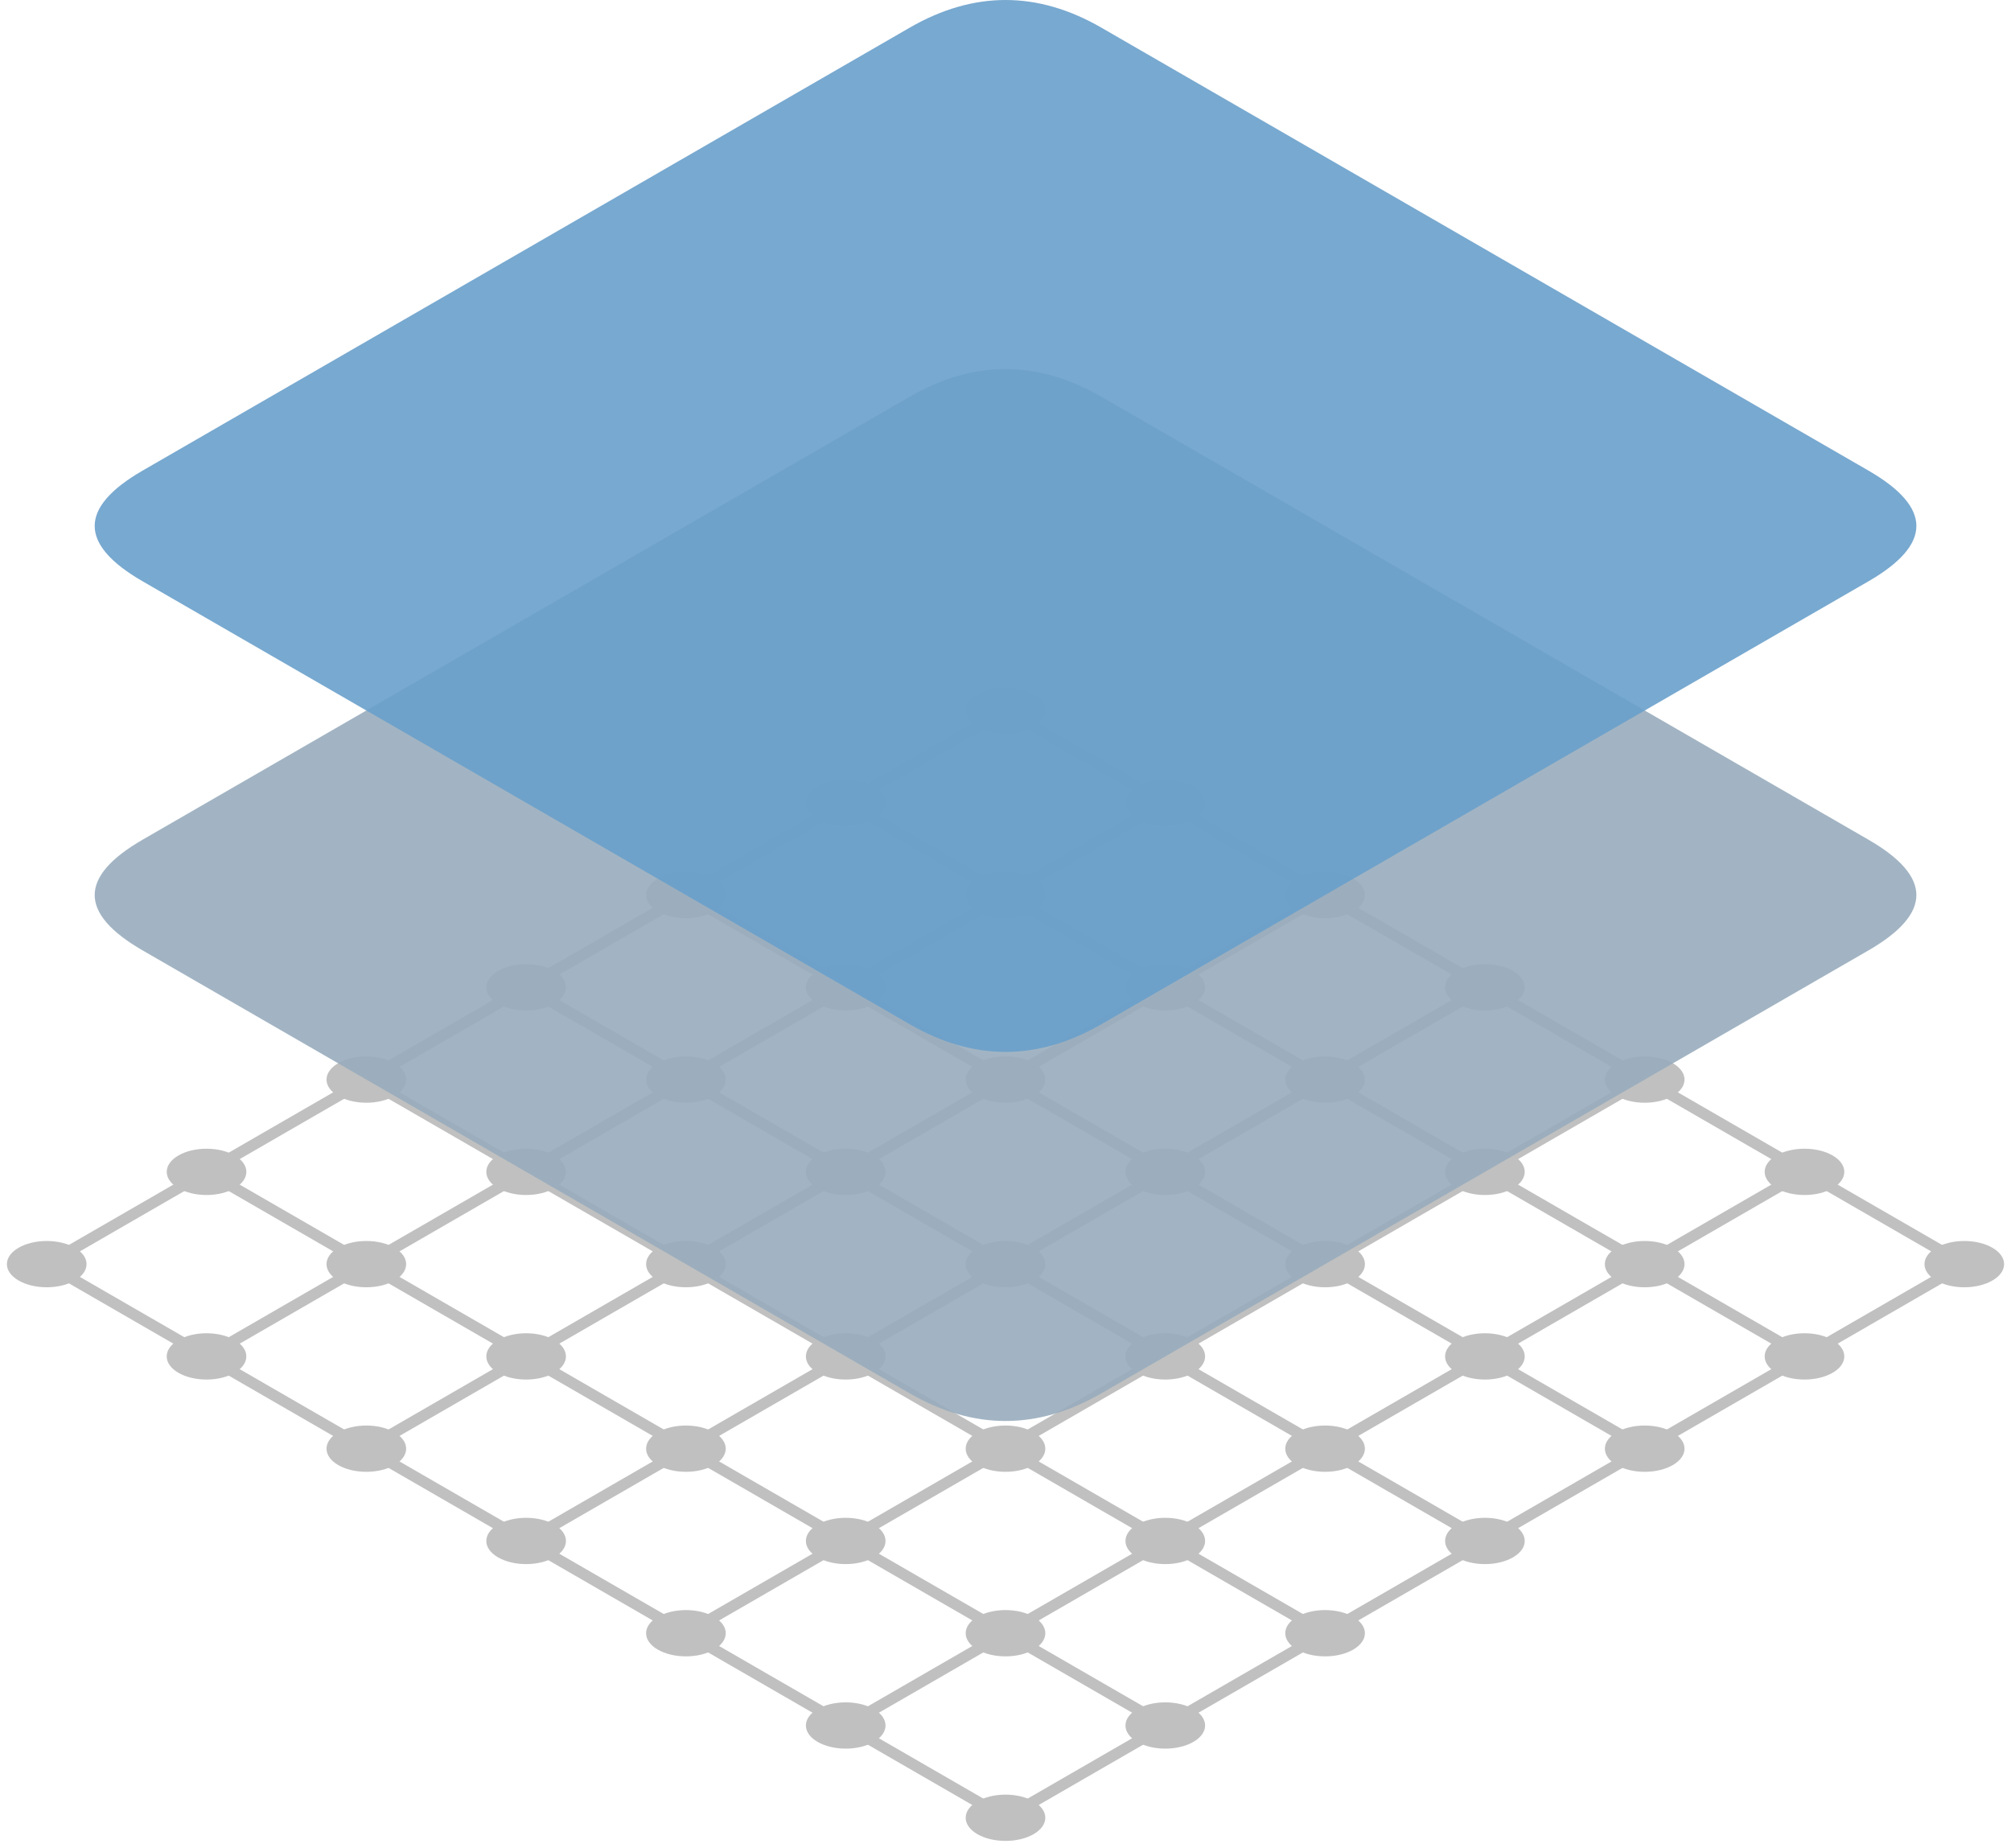 <?xml version="1.0" encoding="UTF-8" standalone="no"?>
<!-- Created with Inkscape (http://www.inkscape.org/) -->

<svg
   width="54.494mm"
   height="50.064mm"
   viewBox="0 0 54.494 50.064"
   version="1.1"
   id="svg5634"
   inkscape:version="1.1.2 (0a00cf5339, 2022-02-04)"
   sodipodi:docname="slurm-web_notext.svg"
   xmlns:inkscape="http://www.inkscape.org/namespaces/inkscape"
   xmlns:sodipodi="http://sodipodi.sourceforge.net/DTD/sodipodi-0.dtd"
   xmlns="http://www.w3.org/2000/svg"
   xmlns:svg="http://www.w3.org/2000/svg">
  <sodipodi:namedview
     id="namedview5636"
     pagecolor="#ffffff"
     bordercolor="#666666"
     borderopacity="1.0"
     inkscape:pageshadow="2"
     inkscape:pageopacity="0.0"
     inkscape:pagecheckerboard="0"
     inkscape:document-units="mm"
     showgrid="false"
     fit-margin-top="0"
     fit-margin-left="0"
     fit-margin-right="0"
     fit-margin-bottom="0"
     inkscape:zoom="0.77771465"
     inkscape:cx="79.077847"
     inkscape:cy="340.09903"
     inkscape:window-width="3840"
     inkscape:window-height="2096"
     inkscape:window-x="0"
     inkscape:window-y="0"
     inkscape:window-maximized="1"
     inkscape:current-layer="layer1" />
  <defs
     id="defs5631" />
  <g
     inkscape:label="Calque 1"
     inkscape:groupmode="layer"
     id="layer1"
     transform="translate(-84,-58.658)">
    <g
       id="g2679"
       transform="translate(128.568,89.825)">
      <g
         id="g1058"
         transform="translate(-1701.74,-164.417)"
         style="fill:none;fill-opacity:1;stroke:#c0c0c0;stroke-width:0.3;stroke-miterlimit:4;stroke-dasharray:none;stroke-opacity:1">
        <path
           style="fill:none;fill-opacity:1;stroke:#c0c0c0;stroke-width:0.3;stroke-linecap:butt;stroke-linejoin:miter;stroke-miterlimit:4;stroke-dasharray:none;stroke-opacity:1"
           d="m 1680.089,180 25.981,-15"
           id="path1036"
           sodipodi:nodetypes="cc" />
        <path
           style="fill:none;fill-opacity:1;stroke:#c0c0c0;stroke-width:0.3;stroke-linecap:butt;stroke-linejoin:miter;stroke-miterlimit:4;stroke-dasharray:none;stroke-opacity:1"
           d="m 1675.759,177.5 25.981,-15"
           id="path1038"
           sodipodi:nodetypes="cc" />
        <path
           style="fill:none;fill-opacity:1;stroke:#c0c0c0;stroke-width:0.3;stroke-linecap:butt;stroke-linejoin:miter;stroke-miterlimit:4;stroke-dasharray:none;stroke-opacity:1"
           d="m 1671.429,175 25.981,-15"
           id="path1040"
           sodipodi:nodetypes="cc" />
        <path
           style="fill:none;fill-opacity:1;stroke:#c0c0c0;stroke-width:0.3;stroke-linecap:butt;stroke-linejoin:miter;stroke-miterlimit:4;stroke-dasharray:none;stroke-opacity:1"
           d="m 1667.099,172.5 25.981,-15"
           id="path1042"
           sodipodi:nodetypes="cc" />
        <path
           style="fill:none;fill-opacity:1;stroke:#c0c0c0;stroke-width:0.3;stroke-linecap:butt;stroke-linejoin:miter;stroke-miterlimit:4;stroke-dasharray:none;stroke-opacity:1"
           d="m 1662.769,170 25.981,-15"
           id="path1044"
           sodipodi:nodetypes="cc" />
        <path
           style="fill:none;fill-opacity:1;stroke:#c0c0c0;stroke-width:0.3;stroke-linecap:butt;stroke-linejoin:miter;stroke-miterlimit:4;stroke-dasharray:none;stroke-opacity:1"
           d="m 1688.75,180 -25.981,-15"
           id="path1046"
           sodipodi:nodetypes="cc" />
        <path
           style="fill:none;fill-opacity:1;stroke:#c0c0c0;stroke-width:0.3;stroke-linecap:butt;stroke-linejoin:miter;stroke-miterlimit:4;stroke-dasharray:none;stroke-opacity:1"
           d="m 1693.08,177.5 -25.981,-15"
           id="path1048"
           sodipodi:nodetypes="cc" />
        <path
           style="fill:none;fill-opacity:1;stroke:#c0c0c0;stroke-width:0.3;stroke-linecap:butt;stroke-linejoin:miter;stroke-miterlimit:4;stroke-dasharray:none;stroke-opacity:1"
           d="M 1697.41,175 1671.429,160"
           id="path1050"
           sodipodi:nodetypes="cc" />
        <path
           style="fill:none;fill-opacity:1;stroke:#c0c0c0;stroke-width:0.3;stroke-linecap:butt;stroke-linejoin:miter;stroke-miterlimit:4;stroke-dasharray:none;stroke-opacity:1"
           d="m 1701.74,172.5 -25.981,-15"
           id="path1052"
           sodipodi:nodetypes="cc" />
        <path
           style="fill:none;fill-opacity:1;stroke:#c0c0c0;stroke-width:0.3;stroke-linecap:butt;stroke-linejoin:miter;stroke-miterlimit:4;stroke-dasharray:none;stroke-opacity:1"
           d="m 1706.07,170 -25.981,-15"
           id="path1054"
           sodipodi:nodetypes="cc" />
        <path
           style="fill:none;fill-opacity:1;stroke:#c0c0c0;stroke-width:0.3;stroke-linecap:butt;stroke-linejoin:miter;stroke-miterlimit:4;stroke-dasharray:none;stroke-opacity:1"
           d="m 1684.419,152.5 -25.981,15 25.981,15 25.981,-15 z"
           id="path1056" />
      </g>
      <g
         id="g1158"
         transform="translate(-1762.362,-164.417)"
         style="fill:#c0c0c0;fill-opacity:1;stroke:#747474;stroke-opacity:0">
        <ellipse
           style="fill:#c0c0c0;fill-opacity:1;stroke:#747474;stroke-width:0.375;stroke-linecap:round;stroke-linejoin:round;stroke-miterlimit:4;stroke-dasharray:none;stroke-opacity:0"
           id="ellipse1060"
           cx="1745.041"
           cy="182.5"
           rx="1.079"
           ry="0.627" />
        <ellipse
           style="fill:#c0c0c0;fill-opacity:1;stroke:#747474;stroke-width:0.375;stroke-linecap:round;stroke-linejoin:round;stroke-miterlimit:4;stroke-dasharray:none;stroke-opacity:0"
           id="ellipse1062"
           cx="1749.371"
           cy="180"
           rx="1.079"
           ry="0.627" />
        <ellipse
           style="fill:#c0c0c0;fill-opacity:1;stroke:#747474;stroke-width:0.375;stroke-linecap:round;stroke-linejoin:round;stroke-miterlimit:4;stroke-dasharray:none;stroke-opacity:0"
           id="ellipse1064"
           cx="1753.701"
           cy="177.5"
           rx="1.079"
           ry="0.627" />
        <ellipse
           style="fill:#c0c0c0;fill-opacity:1;stroke:#747474;stroke-width:0.375;stroke-linecap:round;stroke-linejoin:round;stroke-miterlimit:4;stroke-dasharray:none;stroke-opacity:0"
           id="ellipse1066"
           cx="1758.032"
           cy="175"
           rx="1.079"
           ry="0.627" />
        <ellipse
           style="fill:#c0c0c0;fill-opacity:1;stroke:#747474;stroke-width:0.375;stroke-linecap:round;stroke-linejoin:round;stroke-miterlimit:4;stroke-dasharray:none;stroke-opacity:0"
           id="ellipse1068"
           cx="1762.362"
           cy="172.5"
           rx="1.079"
           ry="0.627" />
        <ellipse
           style="fill:#c0c0c0;fill-opacity:1;stroke:#747474;stroke-width:0.375;stroke-linecap:round;stroke-linejoin:round;stroke-miterlimit:4;stroke-dasharray:none;stroke-opacity:0"
           id="ellipse1070"
           cx="1766.692"
           cy="170"
           rx="1.079"
           ry="0.627" />
        <ellipse
           style="fill:#c0c0c0;fill-opacity:1;stroke:#747474;stroke-width:0.375;stroke-linecap:round;stroke-linejoin:round;stroke-miterlimit:4;stroke-dasharray:none;stroke-opacity:0"
           id="ellipse1072"
           cx="1740.711"
           cy="180"
           rx="1.079"
           ry="0.627" />
        <ellipse
           style="fill:#c0c0c0;fill-opacity:1;stroke:#747474;stroke-width:0.375;stroke-linecap:round;stroke-linejoin:round;stroke-miterlimit:4;stroke-dasharray:none;stroke-opacity:0"
           id="ellipse1074"
           cx="1745.041"
           cy="177.5"
           rx="1.079"
           ry="0.627" />
        <ellipse
           style="fill:#c0c0c0;fill-opacity:1;stroke:#747474;stroke-width:0.375;stroke-linecap:round;stroke-linejoin:round;stroke-miterlimit:4;stroke-dasharray:none;stroke-opacity:0"
           id="ellipse1076"
           cx="1749.371"
           cy="175"
           rx="1.079"
           ry="0.627" />
        <ellipse
           style="fill:#c0c0c0;fill-opacity:1;stroke:#747474;stroke-width:0.375;stroke-linecap:round;stroke-linejoin:round;stroke-miterlimit:4;stroke-dasharray:none;stroke-opacity:0"
           id="ellipse1078"
           cx="1753.701"
           cy="172.5"
           rx="1.079"
           ry="0.627" />
        <ellipse
           style="fill:#c0c0c0;fill-opacity:1;stroke:#747474;stroke-width:0.375;stroke-linecap:round;stroke-linejoin:round;stroke-miterlimit:4;stroke-dasharray:none;stroke-opacity:0"
           id="ellipse1080"
           cx="1758.032"
           cy="170"
           rx="1.079"
           ry="0.627" />
        <ellipse
           style="fill:#c0c0c0;fill-opacity:1;stroke:#747474;stroke-width:0.375;stroke-linecap:round;stroke-linejoin:round;stroke-miterlimit:4;stroke-dasharray:none;stroke-opacity:0"
           id="ellipse1082"
           cx="1762.362"
           cy="167.5"
           rx="1.079"
           ry="0.627" />
        <ellipse
           style="fill:#c0c0c0;fill-opacity:1;stroke:#747474;stroke-width:0.375;stroke-linecap:round;stroke-linejoin:round;stroke-miterlimit:4;stroke-dasharray:none;stroke-opacity:0"
           id="ellipse1084"
           cx="1736.381"
           cy="177.5"
           rx="1.079"
           ry="0.627" />
        <ellipse
           style="fill:#c0c0c0;fill-opacity:1;stroke:#747474;stroke-width:0.375;stroke-linecap:round;stroke-linejoin:round;stroke-miterlimit:4;stroke-dasharray:none;stroke-opacity:0"
           id="ellipse1086"
           cx="1740.711"
           cy="175"
           rx="1.079"
           ry="0.627" />
        <ellipse
           style="fill:#c0c0c0;fill-opacity:1;stroke:#747474;stroke-width:0.375;stroke-linecap:round;stroke-linejoin:round;stroke-miterlimit:4;stroke-dasharray:none;stroke-opacity:0"
           id="ellipse1088"
           cx="1745.041"
           cy="172.5"
           rx="1.079"
           ry="0.627" />
        <ellipse
           style="fill:#c0c0c0;fill-opacity:1;stroke:#747474;stroke-width:0.375;stroke-linecap:round;stroke-linejoin:round;stroke-miterlimit:4;stroke-dasharray:none;stroke-opacity:0"
           id="ellipse1090"
           cx="1749.371"
           cy="170"
           rx="1.079"
           ry="0.627" />
        <ellipse
           style="fill:#c0c0c0;fill-opacity:1;stroke:#747474;stroke-width:0.375;stroke-linecap:round;stroke-linejoin:round;stroke-miterlimit:4;stroke-dasharray:none;stroke-opacity:0"
           id="ellipse1092"
           cx="1753.702"
           cy="167.5"
           rx="1.079"
           ry="0.627" />
        <ellipse
           style="fill:#c0c0c0;fill-opacity:1;stroke:#747474;stroke-width:0.375;stroke-linecap:round;stroke-linejoin:round;stroke-miterlimit:4;stroke-dasharray:none;stroke-opacity:0"
           id="ellipse1094"
           cx="1758.032"
           cy="165"
           rx="1.079"
           ry="0.627" />
        <ellipse
           style="fill:#c0c0c0;fill-opacity:1;stroke:#747474;stroke-width:0.375;stroke-linecap:round;stroke-linejoin:round;stroke-miterlimit:4;stroke-dasharray:none;stroke-opacity:0"
           id="ellipse1096"
           cx="1732.051"
           cy="175"
           rx="1.079"
           ry="0.627" />
        <ellipse
           style="fill:#c0c0c0;fill-opacity:1;stroke:#747474;stroke-width:0.375;stroke-linecap:round;stroke-linejoin:round;stroke-miterlimit:4;stroke-dasharray:none;stroke-opacity:0"
           id="ellipse1098"
           cx="1736.381"
           cy="172.5"
           rx="1.079"
           ry="0.627" />
        <ellipse
           style="fill:#c0c0c0;fill-opacity:1;stroke:#747474;stroke-width:0.375;stroke-linecap:round;stroke-linejoin:round;stroke-miterlimit:4;stroke-dasharray:none;stroke-opacity:0"
           id="ellipse1100"
           cx="1740.711"
           cy="170"
           rx="1.079"
           ry="0.627" />
        <ellipse
           style="fill:#c0c0c0;fill-opacity:1;stroke:#747474;stroke-width:0.375;stroke-linecap:round;stroke-linejoin:round;stroke-miterlimit:4;stroke-dasharray:none;stroke-opacity:0"
           id="ellipse1102"
           cx="1745.041"
           cy="167.5"
           rx="1.079"
           ry="0.627" />
        <ellipse
           style="fill:#c0c0c0;fill-opacity:1;stroke:#747474;stroke-width:0.375;stroke-linecap:round;stroke-linejoin:round;stroke-miterlimit:4;stroke-dasharray:none;stroke-opacity:0"
           id="ellipse1104"
           cx="1749.371"
           cy="165"
           rx="1.079"
           ry="0.627" />
        <ellipse
           style="fill:#c0c0c0;fill-opacity:1;stroke:#747474;stroke-width:0.375;stroke-linecap:round;stroke-linejoin:round;stroke-miterlimit:4;stroke-dasharray:none;stroke-opacity:0"
           id="ellipse1106"
           cx="1753.701"
           cy="162.5"
           rx="1.079"
           ry="0.627" />
        <ellipse
           style="fill:#c0c0c0;fill-opacity:1;stroke:#747474;stroke-width:0.375;stroke-linecap:round;stroke-linejoin:round;stroke-miterlimit:4;stroke-dasharray:none;stroke-opacity:0"
           id="ellipse1108"
           cx="1727.721"
           cy="172.5"
           rx="1.079"
           ry="0.627" />
        <ellipse
           style="fill:#c0c0c0;fill-opacity:1;stroke:#747474;stroke-width:0.375;stroke-linecap:round;stroke-linejoin:round;stroke-miterlimit:4;stroke-dasharray:none;stroke-opacity:0"
           id="ellipse1110"
           cx="1732.051"
           cy="170"
           rx="1.079"
           ry="0.627" />
        <ellipse
           style="fill:#c0c0c0;fill-opacity:1;stroke:#747474;stroke-width:0.375;stroke-linecap:round;stroke-linejoin:round;stroke-miterlimit:4;stroke-dasharray:none;stroke-opacity:0"
           id="ellipse1112"
           cx="1736.381"
           cy="167.5"
           rx="1.079"
           ry="0.627" />
        <ellipse
           style="fill:#c0c0c0;fill-opacity:1;stroke:#747474;stroke-width:0.375;stroke-linecap:round;stroke-linejoin:round;stroke-miterlimit:4;stroke-dasharray:none;stroke-opacity:0"
           id="ellipse1114"
           cx="1740.711"
           cy="165"
           rx="1.079"
           ry="0.627" />
        <ellipse
           style="fill:#c0c0c0;fill-opacity:1;stroke:#747474;stroke-width:0.375;stroke-linecap:round;stroke-linejoin:round;stroke-miterlimit:4;stroke-dasharray:none;stroke-opacity:0"
           id="ellipse1116"
           cx="1745.041"
           cy="162.5"
           rx="1.079"
           ry="0.627" />
        <ellipse
           style="fill:#c0c0c0;fill-opacity:1;stroke:#747474;stroke-width:0.375;stroke-linecap:round;stroke-linejoin:round;stroke-miterlimit:4;stroke-dasharray:none;stroke-opacity:0"
           id="ellipse1118"
           cx="1749.371"
           cy="160"
           rx="1.079"
           ry="0.627" />
        <ellipse
           style="fill:#c0c0c0;fill-opacity:1;stroke:#747474;stroke-width:0.375;stroke-linecap:round;stroke-linejoin:round;stroke-miterlimit:4;stroke-dasharray:none;stroke-opacity:0"
           id="ellipse1120"
           cx="1723.39"
           cy="170"
           rx="1.079"
           ry="0.627" />
        <ellipse
           style="fill:#c0c0c0;fill-opacity:1;stroke:#747474;stroke-width:0.375;stroke-linecap:round;stroke-linejoin:round;stroke-miterlimit:4;stroke-dasharray:none;stroke-opacity:0"
           id="ellipse1122"
           cx="1727.721"
           cy="167.5"
           rx="1.079"
           ry="0.627" />
        <ellipse
           style="fill:#c0c0c0;fill-opacity:1;stroke:#747474;stroke-width:0.375;stroke-linecap:round;stroke-linejoin:round;stroke-miterlimit:4;stroke-dasharray:none;stroke-opacity:0"
           id="ellipse1124"
           cx="1732.051"
           cy="165"
           rx="1.079"
           ry="0.627" />
        <ellipse
           style="fill:#c0c0c0;fill-opacity:1;stroke:#747474;stroke-width:0.375;stroke-linecap:round;stroke-linejoin:round;stroke-miterlimit:4;stroke-dasharray:none;stroke-opacity:0"
           id="ellipse1126"
           cx="1736.381"
           cy="162.5"
           rx="1.079"
           ry="0.627" />
        <ellipse
           style="fill:#c0c0c0;fill-opacity:1;stroke:#747474;stroke-width:0.375;stroke-linecap:round;stroke-linejoin:round;stroke-miterlimit:4;stroke-dasharray:none;stroke-opacity:0"
           id="ellipse1128"
           cx="1740.711"
           cy="160"
           rx="1.079"
           ry="0.627" />
        <ellipse
           style="fill:#c0c0c0;fill-opacity:1;stroke:#747474;stroke-width:0.375;stroke-linecap:round;stroke-linejoin:round;stroke-miterlimit:4;stroke-dasharray:none;stroke-opacity:0"
           id="ellipse1130"
           cx="1745.041"
           cy="157.5"
           rx="1.079"
           ry="0.627" />
        <ellipse
           style="fill:#c0c0c0;fill-opacity:1;stroke:#747474;stroke-width:0.375;stroke-linecap:round;stroke-linejoin:round;stroke-miterlimit:4;stroke-dasharray:none;stroke-opacity:0"
           id="ellipse1132"
           cx="1771.022"
           cy="167.5"
           rx="1.079"
           ry="0.627" />
        <ellipse
           style="fill:#c0c0c0;fill-opacity:1;stroke:#747474;stroke-width:0.375;stroke-linecap:round;stroke-linejoin:round;stroke-miterlimit:4;stroke-dasharray:none;stroke-opacity:0"
           id="ellipse1134"
           cx="1766.692"
           cy="165"
           rx="1.079"
           ry="0.627" />
        <ellipse
           style="fill:#c0c0c0;fill-opacity:1;stroke:#747474;stroke-width:0.375;stroke-linecap:round;stroke-linejoin:round;stroke-miterlimit:4;stroke-dasharray:none;stroke-opacity:0"
           id="ellipse1136"
           cx="1762.362"
           cy="162.5"
           rx="1.079"
           ry="0.627" />
        <ellipse
           style="fill:#c0c0c0;fill-opacity:1;stroke:#747474;stroke-width:0.375;stroke-linecap:round;stroke-linejoin:round;stroke-miterlimit:4;stroke-dasharray:none;stroke-opacity:0"
           id="ellipse1138"
           cx="1758.032"
           cy="160"
           rx="1.079"
           ry="0.627" />
        <ellipse
           style="fill:#c0c0c0;fill-opacity:1;stroke:#747474;stroke-width:0.375;stroke-linecap:round;stroke-linejoin:round;stroke-miterlimit:4;stroke-dasharray:none;stroke-opacity:0"
           id="ellipse1140"
           cx="1753.701"
           cy="157.5"
           rx="1.079"
           ry="0.627" />
        <ellipse
           style="fill:#c0c0c0;fill-opacity:1;stroke:#747474;stroke-width:0.375;stroke-linecap:round;stroke-linejoin:round;stroke-miterlimit:4;stroke-dasharray:none;stroke-opacity:0"
           id="ellipse1142"
           cx="1749.371"
           cy="155"
           rx="1.079"
           ry="0.627" />
        <ellipse
           style="fill:#c0c0c0;fill-opacity:1;stroke:#747474;stroke-width:0.375;stroke-linecap:round;stroke-linejoin:round;stroke-miterlimit:4;stroke-dasharray:none;stroke-opacity:0"
           id="ellipse1144"
           cx="1719.06"
           cy="167.5"
           rx="1.079"
           ry="0.627" />
        <ellipse
           style="fill:#c0c0c0;fill-opacity:1;stroke:#747474;stroke-width:0.375;stroke-linecap:round;stroke-linejoin:round;stroke-miterlimit:4;stroke-dasharray:none;stroke-opacity:0"
           id="ellipse1146"
           cx="1723.391"
           cy="165"
           rx="1.079"
           ry="0.627" />
        <ellipse
           style="fill:#c0c0c0;fill-opacity:1;stroke:#747474;stroke-width:0.375;stroke-linecap:round;stroke-linejoin:round;stroke-miterlimit:4;stroke-dasharray:none;stroke-opacity:0"
           id="ellipse1148"
           cx="1727.721"
           cy="162.5"
           rx="1.079"
           ry="0.627" />
        <ellipse
           style="fill:#c0c0c0;fill-opacity:1;stroke:#747474;stroke-width:0.375;stroke-linecap:round;stroke-linejoin:round;stroke-miterlimit:4;stroke-dasharray:none;stroke-opacity:0"
           id="ellipse1150"
           cx="1732.051"
           cy="160"
           rx="1.079"
           ry="0.627" />
        <ellipse
           style="fill:#c0c0c0;fill-opacity:1;stroke:#747474;stroke-width:0.375;stroke-linecap:round;stroke-linejoin:round;stroke-miterlimit:4;stroke-dasharray:none;stroke-opacity:0"
           id="ellipse1152"
           cx="1736.381"
           cy="157.5"
           rx="1.079"
           ry="0.627" />
        <ellipse
           style="fill:#c0c0c0;fill-opacity:1;stroke:#747474;stroke-width:0.375;stroke-linecap:round;stroke-linejoin:round;stroke-miterlimit:4;stroke-dasharray:none;stroke-opacity:0"
           id="ellipse1154"
           cx="1740.711"
           cy="155"
           rx="1.079"
           ry="0.627" />
        <ellipse
           style="fill:#c0c0c0;fill-opacity:1;stroke:#747474;stroke-width:0.375;stroke-linecap:round;stroke-linejoin:round;stroke-miterlimit:4;stroke-dasharray:none;stroke-opacity:0"
           id="ellipse1156"
           cx="1745.041"
           cy="152.5"
           rx="1.079"
           ry="0.627" />
      </g>
      <path
         style="opacity:0.9;fill:#98acbd;fill-opacity:1;stroke:none;stroke-width:0.265px;stroke-linecap:butt;stroke-linejoin:miter;stroke-opacity:1"
         d="m -40.703,-5.417 c -1.732,-1 -1.732,-2 0,-3 l 20.785,-12 c 1.732,-1 3.464,-1 5.196,0 l 20.785,12 c 1.732,1 1.732,2 0,3 l -20.785,12 c -1.732,1 -3.464,1 -5.196,0 z"
         id="path1160"
         sodipodi:nodetypes="ccccccccc" />
      <path
         style="opacity:0.9;fill:#6aa0cb;fill-opacity:1;stroke:none;stroke-width:0.265px;stroke-linecap:butt;stroke-linejoin:miter;stroke-opacity:1"
         d="m -40.703,-15.417 c -1.732,-1 -1.732,-2 0,-3 l 20.785,-12 c 1.732,-1 3.464,-1 5.196,0 l 20.785,12 c 1.732,1 1.732,2 0,3 l -20.785,12 c -1.732,1 -3.464,1 -5.196,0 z"
         id="path1162"
         sodipodi:nodetypes="ccccccccc" />
    </g>
  </g>
</svg>
